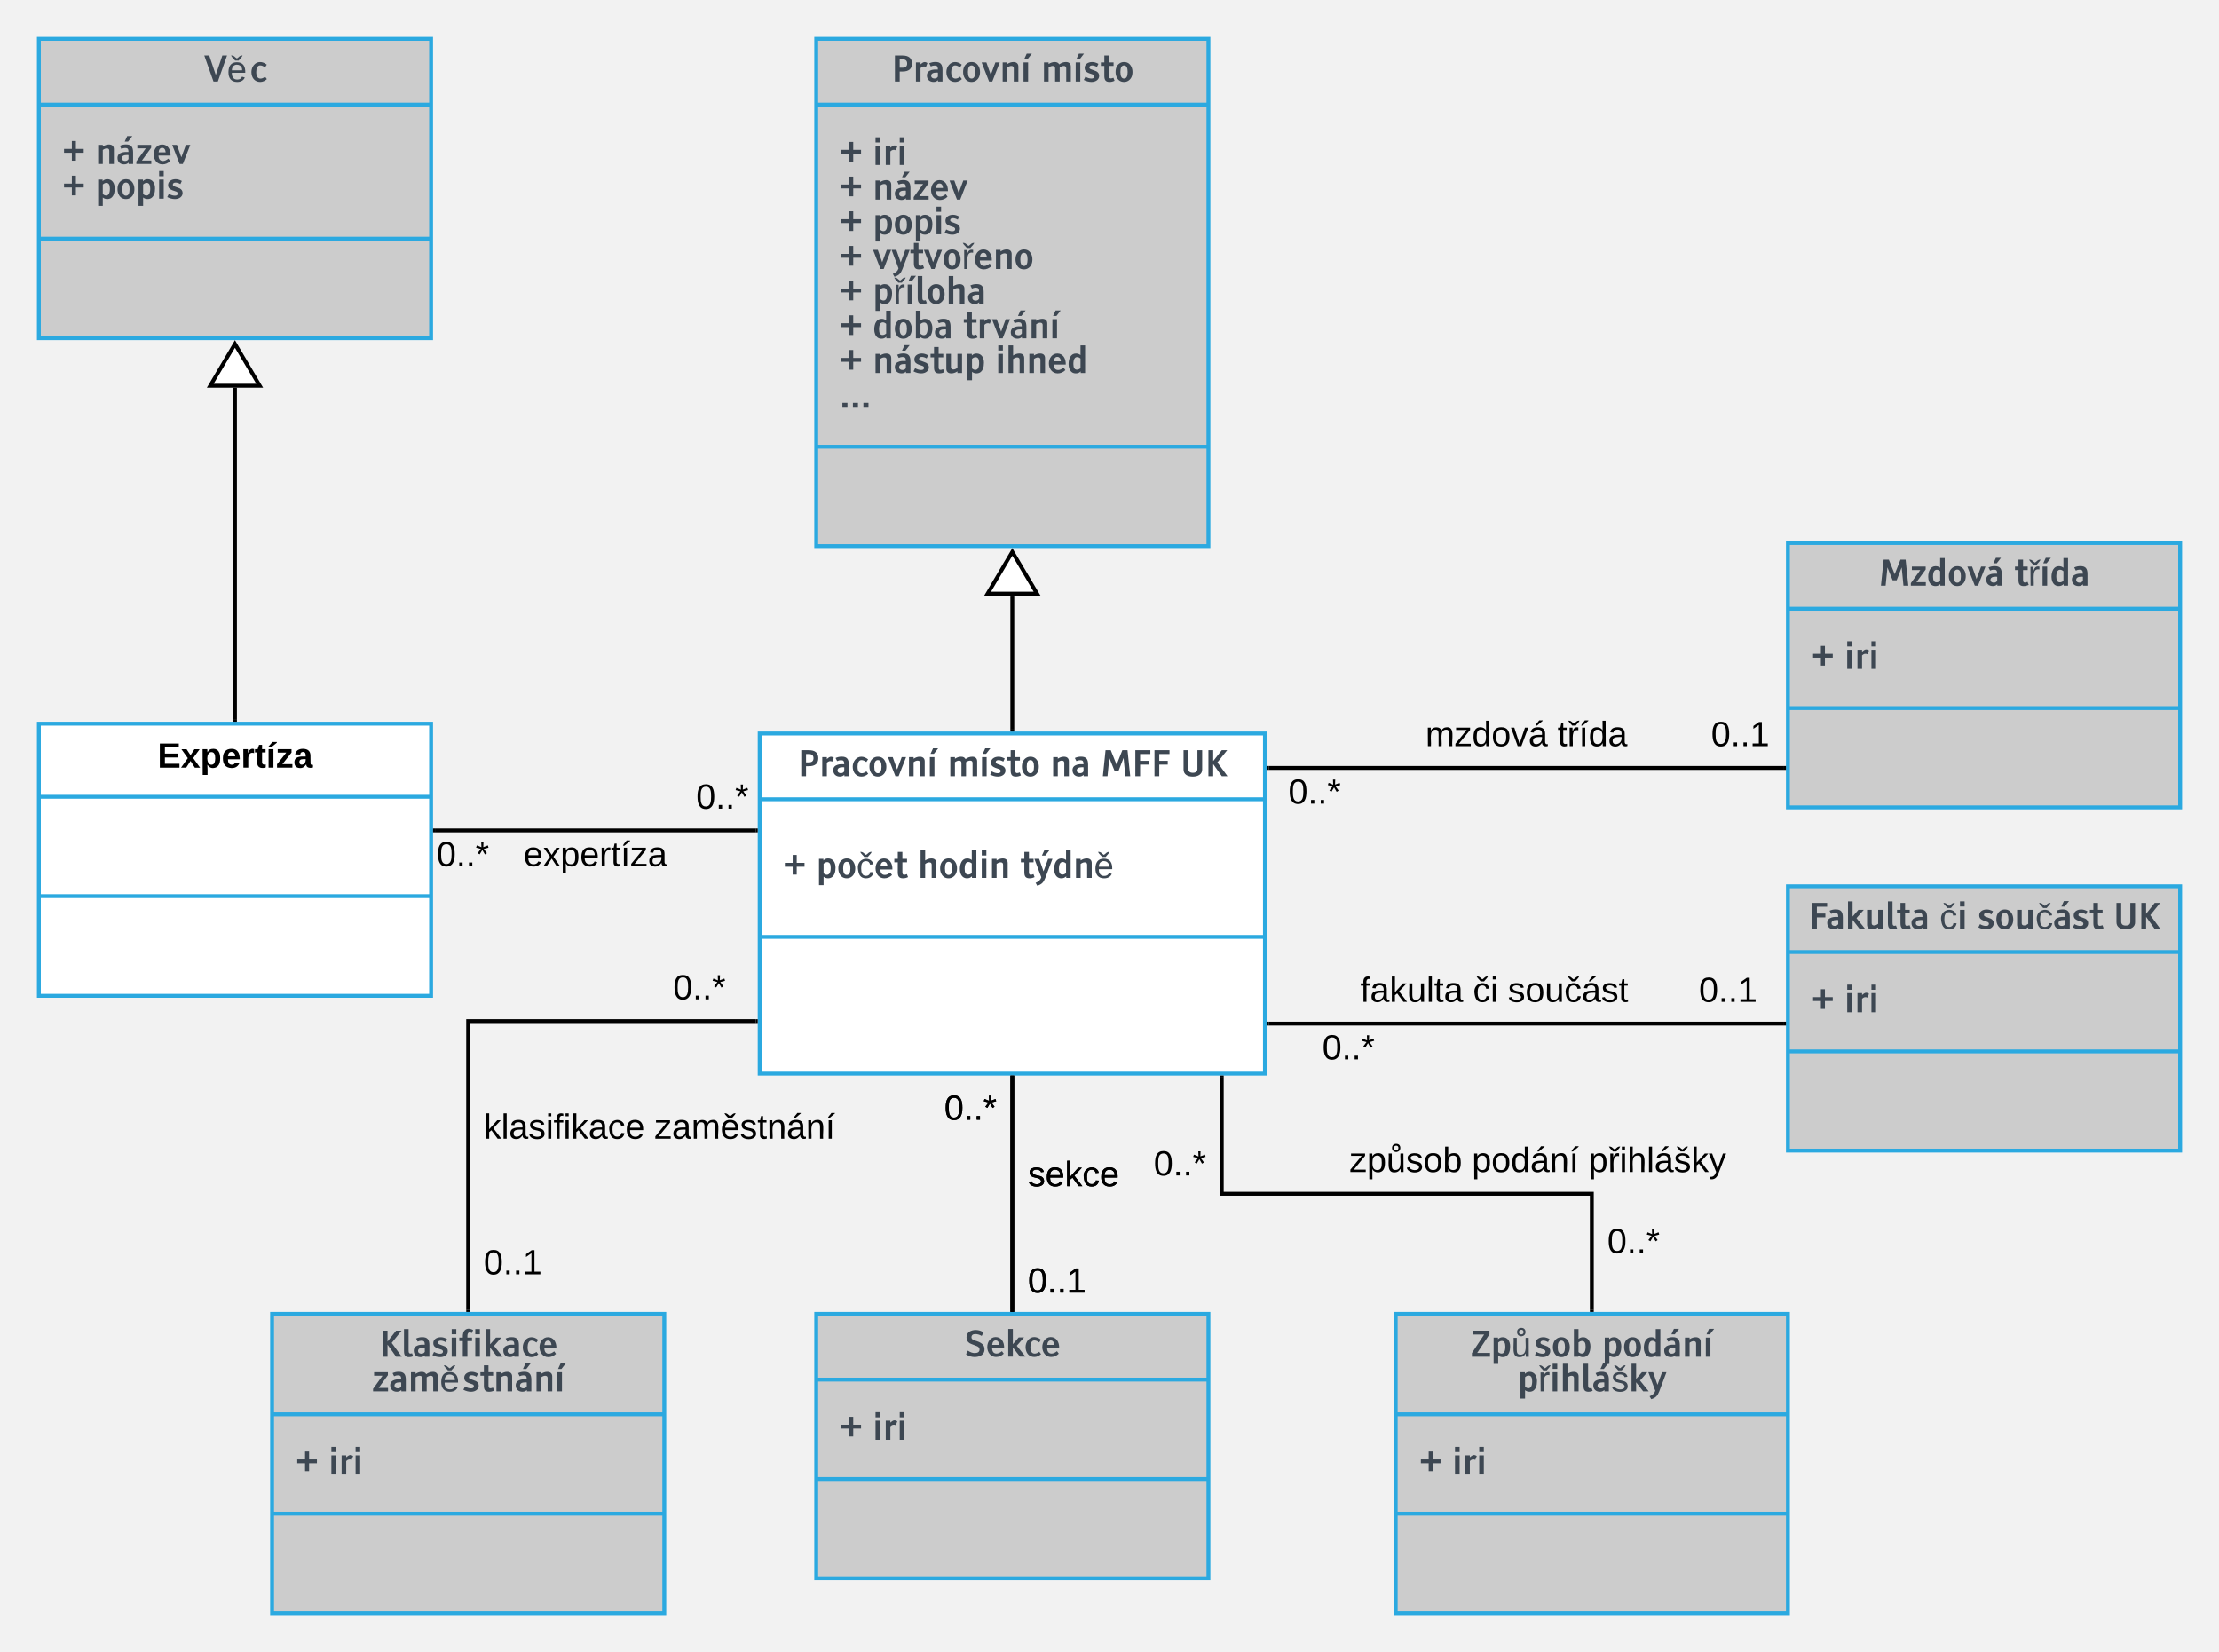 <svg xmlns="http://www.w3.org/2000/svg" xmlns:xlink="http://www.w3.org/1999/xlink" xmlns:lucid="lucid" width="1141.82" height="850"><g transform="translate(-120 -4)" lucid:page-tab-id="0_0"><path d="M0 0h1760v1040H0z" fill="#f2f2f2"/><path d="M510.9 381.4h260v175h-260z" stroke="#2ba9e0" stroke-width="2" fill="#fff"/><path d="M510.9 415.24h260m-260 70.8h260" stroke="#2ba9e0" stroke-width="2" fill="none"/><use xlink:href="#a" transform="matrix(1,0,0,1,518.909,389.4) translate(11.548 13.966)"/><use xlink:href="#b" transform="matrix(1,0,0,1,518.909,389.4) translate(88.584 13.966)"/><use xlink:href="#c" transform="matrix(1,0,0,1,518.909,389.4) translate(141.512 13.966)"/><use xlink:href="#d" transform="matrix(1,0,0,1,518.909,389.4) translate(167.413 13.966)"/><use xlink:href="#e" transform="matrix(1,0,0,1,518.909,389.4) translate(208.432 13.966)"/><use xlink:href="#f" transform="matrix(1,0,0,1,522.909,423.242) translate(0 32.466)"/><use xlink:href="#g" transform="matrix(1,0,0,1,522.909,423.242) translate(17.007 32.466)"/><use xlink:href="#h" transform="matrix(1,0,0,1,522.909,423.242) translate(69.275 32.466)"/><use xlink:href="#i" transform="matrix(1,0,0,1,522.909,423.242) translate(122.019 32.466)"/><path d="M540 24h201.82v261H540z" stroke="#2ba9e0" stroke-width="2" fill="#ccc"/><path d="M540 57.84h201.82M540 233.84h201.82" stroke="#2ba9e0" stroke-width="2" fill="none"/><use xlink:href="#a" transform="matrix(1,0,0,1,548,32) translate(30.655 13.966)"/><use xlink:href="#j" transform="matrix(1,0,0,1,548,32) translate(107.691 13.966)"/><use xlink:href="#f" transform="matrix(1,0,0,1,552,65.842) translate(0 23.02)"/><use xlink:href="#k" transform="matrix(1,0,0,1,552,65.842) translate(17.007 23.02)"/><use xlink:href="#f" transform="matrix(1,0,0,1,552,65.842) translate(0 40.861)"/><use xlink:href="#l" transform="matrix(1,0,0,1,552,65.842) translate(17.007 40.861)"/><use xlink:href="#f" transform="matrix(1,0,0,1,552,65.842) translate(0 58.703)"/><use xlink:href="#m" transform="matrix(1,0,0,1,552,65.842) translate(17.007 58.703)"/><use xlink:href="#f" transform="matrix(1,0,0,1,552,65.842) translate(0 76.545)"/><use xlink:href="#n" transform="matrix(1,0,0,1,552,65.842) translate(17.007 76.545)"/><use xlink:href="#f" transform="matrix(1,0,0,1,552,65.842) translate(0 94.387)"/><use xlink:href="#o" transform="matrix(1,0,0,1,552,65.842) translate(17.007 94.387)"/><use xlink:href="#f" transform="matrix(1,0,0,1,552,65.842) translate(0 112.229)"/><use xlink:href="#p" transform="matrix(1,0,0,1,552,65.842) translate(17.007 112.229)"/><use xlink:href="#q" transform="matrix(1,0,0,1,552,65.842) translate(63.554 112.229)"/><use xlink:href="#f" transform="matrix(1,0,0,1,552,65.842) translate(0 130.07)"/><use xlink:href="#r" transform="matrix(1,0,0,1,552,65.842) translate(17.007 130.07)"/><use xlink:href="#s" transform="matrix(1,0,0,1,552,65.842) translate(80.165 130.07)"/><use xlink:href="#t" transform="matrix(1,0,0,1,552,65.842) translate(0 147.912)"/><path d="M640.9 379.4v-68.92" stroke="#000" stroke-width="2" fill="none"/><path d="M641.9 380.4h-2v-1.03h2"/><path d="M640.9 287.97l12.74 21.5h-25.46z" stroke="#000" stroke-width="2" fill="#fff"/><path d="M1040 283.4h201.82v136H1040z" stroke="#2ba9e0" stroke-width="2" fill="#ccc"/><path d="M1040 317.23h201.82M1040 368.33h201.82" stroke="#2ba9e0" stroke-width="2" fill="none"/><use xlink:href="#u" transform="matrix(1,0,0,1,1048,291.387) translate(38.701 13.966)"/><use xlink:href="#v" transform="matrix(1,0,0,1,1048,291.387) translate(108.469 13.966)"/><use xlink:href="#f" transform="matrix(1,0,0,1,1052,325.229) translate(0 22.966)"/><use xlink:href="#w" transform="matrix(1,0,0,1,1052,325.229) translate(17.007 22.966)"/><path d="M772.9 399.1H1038" stroke="#000" stroke-width="2" fill="none"/><path d="M772.93 400.1h-1.02v-2h1.03M1039 400.1h-1.03v-2h1.03"/><use xlink:href="#x" transform="matrix(1,0,0,1,782.964,403.091) translate(0 14.4)"/><use xlink:href="#y" transform="matrix(1,0,0,1,1000.484,373.491) translate(0 14.4)"/><use xlink:href="#z" transform="matrix(1,0,0,1,853.505,373.491) translate(0 14.4)"/><use xlink:href="#A" transform="matrix(1,0,0,1,853.505,373.491) translate(67.95 14.4)"/><path d="M540 680h201.82v136H540z" stroke="#2ba9e0" stroke-width="2" fill="#ccc"/><path d="M540 713.84h201.82M540 764.96h201.82" stroke="#2ba9e0" stroke-width="2" fill="none"/><use xlink:href="#B" transform="matrix(1,0,0,1,548,688) translate(68.382 13.966)"/><use xlink:href="#f" transform="matrix(1,0,0,1,552,721.842) translate(0 22.966)"/><use xlink:href="#w" transform="matrix(1,0,0,1,552,721.842) translate(17.007 22.966)"/><path d="M640.9 558.4V678" stroke="#000" stroke-width="2" fill="none"/><path d="M641.9 558.43h-2v-1.03h2M641.9 679h-2v-1.03h2"/><use xlink:href="#x" transform="matrix(1,0,0,1,605.909,565.723) translate(0 14.4)"/><use xlink:href="#y" transform="matrix(1,0,0,1,648.909,654.643) translate(0 14.4)"/><use xlink:href="#C" transform="matrix(1,0,0,1,648.909,599.879) translate(0 14.4)"/><path d="M140 376.36h201.82v140H140z" stroke="#2ba9e0" stroke-width="2" fill="#fff"/><path d="M140 413.96h201.82M140 465.08h201.82" stroke="#2ba9e0" stroke-width="2" fill="none"/><use xlink:href="#D" transform="matrix(1,0,0,1,148,384.363) translate(53.05 14.6)"/><path d="M343.82 431.26h165.1" stroke="#000" stroke-width="2" fill="none"/><path d="M343.84 432.26h-1.02v-2h1.02M509.9 432.26h-1.02v-2h1.03"/><use xlink:href="#x" transform="matrix(1,0,0,1,344.68,435.259) translate(0 14.4)"/><use xlink:href="#x" transform="matrix(1,0,0,1,478.219,405.659) translate(0 14.4)"/><use xlink:href="#E" transform="matrix(1,0,0,1,389.389,435.259) translate(0 14.4)"/><path d="M140 24h201.82v154H140z" stroke="#2ba9e0" stroke-width="2" fill="#ccc"/><path d="M140 57.84h201.82M140 126.8h201.82" stroke="#2ba9e0" stroke-width="2" fill="none"/><use xlink:href="#F" transform="matrix(1,0,0,1,148,32) translate(76.876 13.966)"/><use xlink:href="#f" transform="matrix(1,0,0,1,152,65.842) translate(0 22.545)"/><use xlink:href="#l" transform="matrix(1,0,0,1,152,65.842) translate(17.007 22.545)"/><use xlink:href="#f" transform="matrix(1,0,0,1,152,65.842) translate(0 40.387)"/><use xlink:href="#G" transform="matrix(1,0,0,1,152,65.842) translate(17.007 40.387)"/><path d="M240.9 374.36V203.48" stroke="#000" stroke-width="2" fill="none"/><path d="M241.9 375.36h-2v-1.02h2"/><path d="M240.9 180.97l12.74 21.5h-25.46z" stroke="#000" stroke-width="2" fill="#fff"/><path d="M260 680h201.82v154H260z" stroke="#2ba9e0" stroke-width="2" fill="#ccc"/><path d="M260 731.68h201.82M260 782.8h201.82" stroke="#2ba9e0" stroke-width="2" fill="none"/><use xlink:href="#H" transform="matrix(1,0,0,1,268,688) translate(47.099 14.045)"/><use xlink:href="#I" transform="matrix(1,0,0,1,268,688) translate(43.452 31.887)"/><use xlink:href="#f" transform="matrix(1,0,0,1,272,739.684) translate(0 22.966)"/><use xlink:href="#w" transform="matrix(1,0,0,1,272,739.684) translate(17.007 22.966)"/><path d="M508.9 529.37h-148V678" stroke="#000" stroke-width="2" fill="none"/><path d="M509.9 530.37h-1.02v-2h1.03M361.9 679h-2v-1.03h2"/><g><use xlink:href="#x" transform="matrix(1,0,0,1,466.379,503.774) translate(0 14.4)"/></g><g><use xlink:href="#y" transform="matrix(1,0,0,1,368.909,645.236) translate(0 14.4)"/></g><g><use xlink:href="#J" transform="matrix(1,0,0,1,368.909,575.487) translate(0 14.4)"/><use xlink:href="#K" transform="matrix(1,0,0,1,368.909,575.487) translate(87.85 14.4)"/></g><path d="M1040 460h201.82v136H1040z" stroke="#2ba9e0" stroke-width="2" fill="#ccc"/><path d="M1040 493.84h201.82M1040 544.96h201.82" stroke="#2ba9e0" stroke-width="2" fill="none"/><g><use xlink:href="#L" transform="matrix(1,0,0,1,1048,468) translate(2.6 13.966)"/><use xlink:href="#M" transform="matrix(1,0,0,1,1048,468) translate(70.039 13.966)"/><use xlink:href="#N" transform="matrix(1,0,0,1,1048,468) translate(89.577 13.966)"/><use xlink:href="#e" transform="matrix(1,0,0,1,1048,468) translate(159.379 13.966)"/></g><g><use xlink:href="#f" transform="matrix(1,0,0,1,1052,501.842) translate(0 22.966)"/><use xlink:href="#w" transform="matrix(1,0,0,1,1052,501.842) translate(17.007 22.966)"/></g><path d="M640.9 558.4V678M640.9 558.43v-1.03M640.9 677.97V679" stroke="#000" stroke-width="2" fill="none"/><g><use xlink:href="#x" transform="matrix(1,0,0,1,605.909,565.723) translate(0 14.4)"/></g><g><use xlink:href="#y" transform="matrix(1,0,0,1,648.909,654.643) translate(0 14.4)"/></g><g><use xlink:href="#C" transform="matrix(1,0,0,1,648.909,599.879) translate(0 14.4)"/></g><path d="M772.9 530.67H1038" stroke="#000" stroke-width="2" fill="none"/><path d="M772.93 531.67h-1.02v-2h1.03M1039 531.67h-1.03v-2h1.03"/><g><use xlink:href="#x" transform="matrix(1,0,0,1,800.412,534.667) translate(0 14.4)"/></g><g><use xlink:href="#y" transform="matrix(1,0,0,1,994.222,505.067) translate(0 14.4)"/></g><g><use xlink:href="#O" transform="matrix(1,0,0,1,819.984,505.067) translate(0 14.4)"/><use xlink:href="#P" transform="matrix(1,0,0,1,819.984,505.067) translate(57.95 14.4)"/><use xlink:href="#Q" transform="matrix(1,0,0,1,819.984,505.067) translate(75.9 14.4)"/></g><path d="M838.18 680H1040v154H838.18z" stroke="#2ba9e0" stroke-width="2" fill="#ccc"/><path d="M838.18 731.68H1040M838.18 782.8H1040" stroke="#2ba9e0" stroke-width="2" fill="none"/><g><use xlink:href="#R" transform="matrix(1,0,0,1,846.182,688) translate(30.672 14.045)"/><use xlink:href="#S" transform="matrix(1,0,0,1,846.182,688) translate(98.067 14.045)"/><use xlink:href="#T" transform="matrix(1,0,0,1,846.182,688) translate(54.688 31.887)"/></g><g><use xlink:href="#f" transform="matrix(1,0,0,1,850.182,739.684) translate(0 22.966)"/><use xlink:href="#w" transform="matrix(1,0,0,1,850.182,739.684) translate(17.007 22.966)"/></g><path d="M748.67 558.4v59.8H939.1V678" stroke="#000" stroke-width="2" fill="none"/><path d="M749.67 558.43h-2v-1.03h2M940.1 679h-2v-1.03h2"/><g><use xlink:href="#x" transform="matrix(1,0,0,1,713.667,594.367) translate(0 14.4)"/></g><g><use xlink:href="#U" transform="matrix(1,0,0,1,947.091,634.335) translate(0 14.4)"/></g><g><use xlink:href="#V" transform="matrix(1,0,0,1,814.408,592.6) translate(0 14.4)"/><use xlink:href="#W" transform="matrix(1,0,0,1,814.408,592.6) translate(63 14.4)"/><use xlink:href="#X" transform="matrix(1,0,0,1,814.408,592.6) translate(123 14.4)"/></g><defs><path fill="#3d4752" d="M205-1489h426c365 0 548 153 548 458S998-573 635-573H478V0H205v-1489zm273 219v478h161c177 0 265-80 265-239s-88-239-265-239H478" id="Y"/><path fill="#3d4752" d="M431-770V0H168v-1094h263v110c156-133 232-175 396-74l-84 220c-129-52-218-25-312 68" id="Z"/><path fill="#3d4752" d="M711-687c-7-170-35-229-188-230-74 0-147 18-220 53l-88-179c111-51 229-76 353-76 303 0 405 148 405 459V0H717v-81C651-13 566 21 461 21 236 21 81-120 81-346c0-158 85-260 254-311 103-31 245-40 376-30zM326-329c0 101 84 155 189 155 91 0 157-36 196-109v-226c-23-4-49-6-78-6-205 0-307 62-307 186" id="aa"/><path fill="#3d4752" d="M94-547c0-294 207-569 494-569 131 0 260 50 386 150L872-811c-96-74-188-111-277-112-163-2-225 186-225 376 0 251 82 377 246 377 81 0 168-36 260-107l103 137C862-32 733 22 593 22 292 22 94-208 94-547" id="ab"/><path fill="#3d4752" d="M578-1116c196 0 337 93 423 279 40 87 60 183 60 290 0 225-77 390-230 494-74 50-158 75-253 75-197 0-338-93-424-279-40-87-60-183-60-290 0-226 77-391 231-495 73-49 158-74 253-74zm0 194c-139 0-208 125-208 375s69 375 208 375c138 0 207-125 207-375s-69-375-207-375" id="ac"/><path fill="#3d4752" d="M452 0L25-1094h272l252 709 263-709h249L634 0H452" id="ad"/><path fill="#3d4752" d="M783-1116c173 0 283 89 283 264V0H803v-754c0-92-46-138-139-138-73 0-151 30-233 91V0H168v-1094h263v93c117-77 234-115 352-115" id="ae"/><path fill="#3d4752" d="M431-1094V0H168v-1094h263zm-31-185H207l144-315h292" id="af"/><g id="a"><use transform="matrix(0.009,0,0,0.009,0,0)" xlink:href="#Y"/><use transform="matrix(0.009,0,0,0.009,11.136,0)" xlink:href="#Z"/><use transform="matrix(0.009,0,0,0.009,17.569,0)" xlink:href="#aa"/><use transform="matrix(0.009,0,0,0.009,27.475,0)" xlink:href="#ab"/><use transform="matrix(0.009,0,0,0.009,36.079,0)" xlink:href="#ac"/><use transform="matrix(0.009,0,0,0.009,46.23,0)" xlink:href="#ad"/><use transform="matrix(0.009,0,0,0.009,55.775,0)" xlink:href="#ae"/><use transform="matrix(0.009,0,0,0.009,66.498,0)" xlink:href="#af"/></g><path fill="#3d4752" d="M1420-1116c172-1 282 89 282 264V0h-263v-754c0-92-46-138-138-138-75 0-153 30-235 90V0H803v-754c0-92-46-138-138-138-71 0-149 30-234 90V0H168v-1094h263v93c117-77 234-115 353-115 121 0 206 45 254 134 124-89 251-134 382-134" id="ag"/><path fill="#3d4752" d="M925-326c0 213-197 348-437 348C341 22 194-16 47-93l93-183c121 69 236 103 345 103s164-42 164-127c0-41-24-75-72-100-19-10-61-25-126-44-165-49-270-109-315-179-27-41-40-94-40-158 0-210 193-335 432-335 111 0 229 34 354 103l-83 176c-101-56-191-84-271-84-107 0-161 40-161 121 0 37 23 66 70 89 16 12 285 99 327 123 105 60 161 144 161 262" id="ah"/><path fill="#3d4752" d="M503-384c-2 129 8 204 107 204 41 0 91-13 150-38l66 171C737-1 639 22 533 22c-230-2-293-122-293-358v-559H42v-199h198v-395h263v395h265v199H503v511" id="ai"/><g id="b"><use transform="matrix(0.009,0,0,0.009,0,0)" xlink:href="#ag"/><use transform="matrix(0.009,0,0,0.009,16.312,0)" xlink:href="#af"/><use transform="matrix(0.009,0,0,0.009,21.577,0)" xlink:href="#ah"/><use transform="matrix(0.009,0,0,0.009,30.401,0)" xlink:href="#ai"/><use transform="matrix(0.009,0,0,0.009,37.503,0)" xlink:href="#ac"/></g><g id="c"><use transform="matrix(0.009,0,0,0.009,0,0)" xlink:href="#ae"/><use transform="matrix(0.009,0,0,0.009,10.723,0)" xlink:href="#aa"/></g><path fill="#3d4752" d="M582-1489l334 833 329-833h295L1695 0h-278l-102-1047-287 738H798l-298-738L397 0H130l154-1489h298" id="aj"/><path fill="#3d4752" d="M478 0H205v-1489h859v219H478v389h485v219H478V0" id="ak"/><g id="d"><use transform="matrix(0.009,0,0,0.009,0,0)" xlink:href="#aj"/><use transform="matrix(0.009,0,0,0.009,16.04,0)" xlink:href="#ak"/><use transform="matrix(0.009,0,0,0.009,25.893,0)" xlink:href="#ak"/></g><path fill="#3d4752" d="M718 23c-304 0-533-125-532-410v-1102h272v1066c0 151 87 227 260 227 174 0 261-76 261-227v-1066h272v1102c8 267-231 410-533 410" id="al"/><path fill="#3d4752" d="M970 0L478-694V0H205v-1489h273v622l490-622h310L717-790 1296 0H970" id="am"/><g id="e"><use transform="matrix(0.009,0,0,0.009,0,0)" xlink:href="#al"/><use transform="matrix(0.009,0,0,0.009,12.63,0)" xlink:href="#am"/></g><path fill="#3d4752" d="M1230-642H783v452H552v-452H106v-221h446v-452h231v452h447v221" id="an"/><use transform="matrix(0.009,0,0,0.009,0,0)" xlink:href="#an" id="f"/><path fill="#3d4752" d="M690-1116c279 0 423 232 423 527 0 261-67 439-196 539C782 54 551 41 431-69v481H168v-1506h253v93c71-77 160-115 269-115zM431-810v545c64 56 127 84 189 84 145 0 218-134 218-402 0-214-68-321-203-321-71 0-139 31-204 94" id="ao"/><path fill="#3d4752" d="M546-961c-228 0-273 188-273 415 0 228 51 427 273 427 137 0 233-80 245-216l182 11C939-114 797 23 552 23 216 23 120-210 86-540c-57-529 575-745 836-364 23 40 28 80 40 125l-182 17c-23-119-91-199-233-199zm108-239H449c-74-102-176-171-233-290 182-11 222 114 336 171 108-57 148-182 324-171-51 119-154 188-222 290" id="ap"/><path fill="#3d4752" d="M94-548c0-302 191-568 483-568 311 0 493 270 482 633H370c7 207 93 311 256 311 93 0 196-46 308-137l103 144C907-40 760 22 595 22 293 22 94-237 94-548zm282-120h403c-18-170-85-255-202-255s-184 85-201 255" id="aq"/><g id="g"><use transform="matrix(0.009,0,0,0.009,0,0)" xlink:href="#ao"/><use transform="matrix(0.009,0,0,0.009,10.608,0)" xlink:href="#ac"/><use transform="matrix(0.009,0,0,0.009,20.76,0)" xlink:href="#ap"/><use transform="matrix(0.009,0,0,0.009,29.76,0)" xlink:href="#aq"/><use transform="matrix(0.009,0,0,0.009,39.894,0)" xlink:href="#ai"/></g><path fill="#3d4752" d="M784-1116c178 0 282 88 282 264V0H803v-754c0-92-46-138-138-138-74 0-152 32-234 95V0H168v-1580h263v579c117-77 234-115 353-115" id="ar"/><path fill="#3d4752" d="M94-505c0-321 128-611 419-611 101 0 188 30 263 91v-555h263V-1H787v-91C712-16 620 22 509 22c-171 0-293-85-364-254-34-81-51-172-51-273zm682 228v-551c-64-56-127-84-189-84-145 0-218 134-218 401 0 213 68 320 203 320 69 0 137-29 204-86" id="as"/><path fill="#3d4752" d="M431-1094V0H168v-1094h263zm0-190H168v-296h263v296" id="at"/><g id="h"><use transform="matrix(0.009,0,0,0.009,0,0)" xlink:href="#ar"/><use transform="matrix(0.009,0,0,0.009,10.723,0)" xlink:href="#ac"/><use transform="matrix(0.009,0,0,0.009,20.874,0)" xlink:href="#as"/><use transform="matrix(0.009,0,0,0.009,31.482,0)" xlink:href="#at"/><use transform="matrix(0.009,0,0,0.009,36.747,0)" xlink:href="#ae"/></g><path fill="#3d4752" d="M421-36L25-1094h272l251 717 263-717h249L649 1c-97 251-201 366-459 445L96 279c173-62 281-167 325-315zm228-1243H456l144-315h292" id="au"/><path fill="#3d4752" d="M569-1104c358 0 489 239 478 603H279c0 228 80 381 302 387 148 6 245-68 279-165l159 46C956-74 809 23 581 23 251 23 80-187 86-546c6-347 148-558 484-558zm296 461c34-341-432-438-552-159-17 40-34 97-34 159h586zm-194-557H466c-74-102-176-171-233-290 182-11 222 114 336 171 108-57 148-182 324-171-51 119-154 188-222 290" id="av"/><g id="i"><use transform="matrix(0.009,0,0,0.009,0,0)" xlink:href="#ai"/><use transform="matrix(0.009,0,0,0.009,7.102,0)" xlink:href="#au"/><use transform="matrix(0.009,0,0,0.009,16.638,0)" xlink:href="#as"/><use transform="matrix(0.009,0,0,0.009,27.246,0)" xlink:href="#ae"/><use transform="matrix(0.009,0,0,0.009,37.969,0)" xlink:href="#av"/></g><g id="j"><use transform="matrix(0.009,0,0,0.009,0,0)" xlink:href="#ag"/><use transform="matrix(0.009,0,0,0.009,16.312,0)" xlink:href="#af"/><use transform="matrix(0.009,0,0,0.009,21.577,0)" xlink:href="#ah"/><use transform="matrix(0.009,0,0,0.009,30.401,0)" xlink:href="#ai"/><use transform="matrix(0.009,0,0,0.009,37.503,0)" xlink:href="#ac"/></g><g id="k"><use transform="matrix(0.009,0,0,0.009,0,0)" xlink:href="#at"/><use transform="matrix(0.009,0,0,0.009,5.265,0)" xlink:href="#Z"/><use transform="matrix(0.009,0,0,0.009,12.454,0)" xlink:href="#at"/></g><path fill="#3d4752" d="M711-687c-7-170-35-229-188-230-74 0-147 18-220 53l-88-179c111-51 229-76 353-76 303 0 405 148 405 459V0H717v-81C651-13 566 21 461 21 236 21 81-120 81-346c0-158 85-260 254-311 103-31 245-40 376-30zM326-329c0 101 84 155 189 155 91 0 157-36 196-109v-226c-23-4-49-6-78-6-205 0-307 62-307 186zm359-950H492l144-315h292" id="aw"/><path fill="#3d4752" d="M913-199V0H57v-145l540-750H116v-199h789v167L377-199h536" id="ax"/><g id="l"><use transform="matrix(0.009,0,0,0.009,0,0)" xlink:href="#ae"/><use transform="matrix(0.009,0,0,0.009,10.723,0)" xlink:href="#aw"/><use transform="matrix(0.009,0,0,0.009,20.628,0)" xlink:href="#ax"/><use transform="matrix(0.009,0,0,0.009,29.232,0)" xlink:href="#aq"/><use transform="matrix(0.009,0,0,0.009,39.366,0)" xlink:href="#ad"/></g><g id="m"><use transform="matrix(0.009,0,0,0.009,0,0)" xlink:href="#ao"/><use transform="matrix(0.009,0,0,0.009,10.608,0)" xlink:href="#ac"/><use transform="matrix(0.009,0,0,0.009,20.76,0)" xlink:href="#ao"/><use transform="matrix(0.009,0,0,0.009,31.368,0)" xlink:href="#at"/><use transform="matrix(0.009,0,0,0.009,36.633,0)" xlink:href="#ah"/></g><path fill="#3d4752" d="M421-36L25-1094h272l251 717 263-717h249L649 1c-97 251-201 366-459 445L96 279c173-62 281-167 325-315" id="ay"/><path fill="#3d4752" d="M649-927C205-1018 347-409 325 0H143l-6-1081h171c6 68-6 165 11 222 34-154 131-279 330-233v165zm-154-273H290c-74-102-176-171-233-290 182-11 222 114 336 171 108-57 148-182 324-171-51 119-154 188-222 290" id="az"/><g id="n"><use transform="matrix(0.009,0,0,0.009,0,0)" xlink:href="#ad"/><use transform="matrix(0.009,0,0,0.009,9.545,0)" xlink:href="#ay"/><use transform="matrix(0.009,0,0,0.009,19.081,0)" xlink:href="#ai"/><use transform="matrix(0.009,0,0,0.009,26.183,0)" xlink:href="#ad"/><use transform="matrix(0.009,0,0,0.009,35.728,0)" xlink:href="#ac"/><use transform="matrix(0.009,0,0,0.009,45.879,0)" xlink:href="#az"/><use transform="matrix(0.009,0,0,0.009,51.829,0)" xlink:href="#aq"/><use transform="matrix(0.009,0,0,0.009,61.963,0)" xlink:href="#ae"/><use transform="matrix(0.009,0,0,0.009,72.686,0)" xlink:href="#ac"/></g><path fill="#3d4752" d="M446 22C216 22 155-90 155-336v-1244h263v1196c0 75 6 126 18 153 27 62 110 61 177 31l67 172C603 5 525 22 446 22" id="aA"/><g id="o"><use transform="matrix(0.009,0,0,0.009,0,0)" xlink:href="#ao"/><use transform="matrix(0.009,0,0,0.009,10.608,0)" xlink:href="#az"/><use transform="matrix(0.009,0,0,0.009,16.559,0)" xlink:href="#af"/><use transform="matrix(0.009,0,0,0.009,21.823,0)" xlink:href="#aA"/><use transform="matrix(0.009,0,0,0.009,27.519,0)" xlink:href="#ac"/><use transform="matrix(0.009,0,0,0.009,37.67,0)" xlink:href="#ar"/><use transform="matrix(0.009,0,0,0.009,48.393,0)" xlink:href="#aa"/></g><path fill="#3d4752" d="M1113-589c0 325-126 613-421 611-108 0-198-32-271-96V0H168v-1580h263v560c76-64 164-96 265-96 269 0 417 244 417 527zM431-818v553c64 56 127 84 189 84 145 0 218-134 218-402 0-214-68-321-203-321-67 0-135 29-204 86" id="aB"/><g id="p"><use transform="matrix(0.009,0,0,0.009,0,0)" xlink:href="#as"/><use transform="matrix(0.009,0,0,0.009,10.608,0)" xlink:href="#ac"/><use transform="matrix(0.009,0,0,0.009,20.76,0)" xlink:href="#aB"/><use transform="matrix(0.009,0,0,0.009,31.368,0)" xlink:href="#aa"/></g><g id="q"><use transform="matrix(0.009,0,0,0.009,0,0)" xlink:href="#ai"/><use transform="matrix(0.009,0,0,0.009,7.102,0)" xlink:href="#Z"/><use transform="matrix(0.009,0,0,0.009,14.651,0)" xlink:href="#ad"/><use transform="matrix(0.009,0,0,0.009,23.836,0)" xlink:href="#aw"/><use transform="matrix(0.009,0,0,0.009,33.741,0)" xlink:href="#ae"/><use transform="matrix(0.009,0,0,0.009,44.464,0)" xlink:href="#af"/></g><path fill="#3d4752" d="M437 22c-177 0-283-91-283-265v-851h263v755c0 91 46 137 139 137 75 0 152-32 233-95v-797h263V0H789v-93C670-16 552 22 437 22" id="aC"/><g id="r"><use transform="matrix(0.009,0,0,0.009,0,0)" xlink:href="#ae"/><use transform="matrix(0.009,0,0,0.009,10.723,0)" xlink:href="#aw"/><use transform="matrix(0.009,0,0,0.009,20.628,0)" xlink:href="#ah"/><use transform="matrix(0.009,0,0,0.009,29.452,0)" xlink:href="#ai"/><use transform="matrix(0.009,0,0,0.009,36.554,0)" xlink:href="#aC"/><use transform="matrix(0.009,0,0,0.009,47.276,0)" xlink:href="#ao"/></g><g id="s"><use transform="matrix(0.009,0,0,0.009,0,0)" xlink:href="#at"/><use transform="matrix(0.009,0,0,0.009,5.265,0)" xlink:href="#ar"/><use transform="matrix(0.009,0,0,0.009,15.987,0)" xlink:href="#ae"/><use transform="matrix(0.009,0,0,0.009,26.71,0)" xlink:href="#aq"/><use transform="matrix(0.009,0,0,0.009,36.844,0)" xlink:href="#as"/></g><path fill="#3d4752" d="M452 0H163v-278h289V0" id="aD"/><g id="t"><use transform="matrix(0.009,0,0,0.009,0,0)" xlink:href="#aD"/><use transform="matrix(0.009,0,0,0.009,5.405,0)" xlink:href="#aD"/><use transform="matrix(0.009,0,0,0.009,10.811,0)" xlink:href="#aD"/></g><g id="u"><use transform="matrix(0.009,0,0,0.009,0,0)" xlink:href="#aj"/><use transform="matrix(0.009,0,0,0.009,16.04,0)" xlink:href="#ax"/><use transform="matrix(0.009,0,0,0.009,24.645,0)" xlink:href="#as"/><use transform="matrix(0.009,0,0,0.009,35.253,0)" xlink:href="#ac"/><use transform="matrix(0.009,0,0,0.009,45.404,0)" xlink:href="#ad"/><use transform="matrix(0.009,0,0,0.009,54.589,0)" xlink:href="#aw"/></g><g id="v"><use transform="matrix(0.009,0,0,0.009,0,0)" xlink:href="#ai"/><use transform="matrix(0.009,0,0,0.009,7.102,0)" xlink:href="#az"/><use transform="matrix(0.009,0,0,0.009,13.052,0)" xlink:href="#af"/><use transform="matrix(0.009,0,0,0.009,18.316,0)" xlink:href="#as"/><use transform="matrix(0.009,0,0,0.009,28.925,0)" xlink:href="#aa"/></g><g id="w"><use transform="matrix(0.009,0,0,0.009,0,0)" xlink:href="#at"/><use transform="matrix(0.009,0,0,0.009,5.265,0)" xlink:href="#Z"/><use transform="matrix(0.009,0,0,0.009,12.454,0)" xlink:href="#at"/></g><path d="M101-251c68 0 85 55 85 127S166 4 100 4C33 4 14-52 14-124c0-73 17-127 87-127zm-1 229c47 0 54-49 54-102s-4-102-53-102c-51 0-55 48-55 102 0 53 5 102 54 102" id="aE"/><path d="M33 0v-38h34V0H33" id="aF"/><path d="M80-196l47-18 7 23-49 13 32 44-20 13-27-46-27 45-21-12 33-44-49-13 8-23 47 19-2-53h23" id="aG"/><g id="x"><use transform="matrix(0.05,0,0,0.05,0,0)" xlink:href="#aE"/><use transform="matrix(0.05,0,0,0.05,10,0)" xlink:href="#aF"/><use transform="matrix(0.05,0,0,0.05,15,0)" xlink:href="#aF"/><use transform="matrix(0.05,0,0,0.05,20,0)" xlink:href="#aG"/></g><path d="M27 0v-27h64v-190l-56 39v-29l58-41h29v221h61V0H27" id="aH"/><g id="y"><use transform="matrix(0.05,0,0,0.05,0,0)" xlink:href="#aE"/><use transform="matrix(0.05,0,0,0.05,10,0)" xlink:href="#aF"/><use transform="matrix(0.05,0,0,0.05,15,0)" xlink:href="#aF"/><use transform="matrix(0.05,0,0,0.05,20,0)" xlink:href="#aH"/></g><path d="M210-169c-67 3-38 105-44 169h-31v-121c0-29-5-50-35-48C34-165 62-65 56 0H25l-1-190h30c1 10-1 24 2 32 10-44 99-50 107 0 11-21 27-35 58-36 85-2 47 119 55 194h-31v-121c0-29-5-49-35-48" id="aI"/><path d="M9 0v-24l116-142H16v-24h144v24L44-24h123V0H9" id="aJ"/><path d="M85-194c31 0 48 13 60 33l-1-100h32l1 261h-30c-2-10 0-23-3-31C134-8 116 4 85 4 32 4 16-35 15-94c0-66 23-100 70-100zm9 24c-40 0-46 34-46 75 0 40 6 74 45 74 42 0 51-32 51-76 0-42-9-74-50-73" id="aK"/><path d="M100-194c62-1 85 37 85 99 1 63-27 99-86 99S16-35 15-95c0-66 28-99 85-99zM99-20c44 1 53-31 53-75 0-43-8-75-51-75s-53 32-53 75 10 74 51 75" id="aL"/><path d="M108 0H70L1-190h34L89-25l56-165h34" id="aM"/><path d="M141-36C126-15 110 5 73 4 37 3 15-17 15-53c-1-64 63-63 125-63 3-35-9-54-41-54-24 1-41 7-42 31l-33-3c5-37 33-52 76-52 45 0 72 20 72 64v82c-1 20 7 32 28 27v20c-31 9-61-2-59-35zM48-53c0 20 12 33 32 33 41-3 63-29 60-74-43 2-92-5-92 41zm25-158c8-23 27-35 38-54h36v5l-58 49H73" id="aN"/><g id="z"><use transform="matrix(0.05,0,0,0.05,0,0)" xlink:href="#aI"/><use transform="matrix(0.05,0,0,0.05,14.95,0)" xlink:href="#aJ"/><use transform="matrix(0.05,0,0,0.05,23.95,0)" xlink:href="#aK"/><use transform="matrix(0.05,0,0,0.05,33.95,0)" xlink:href="#aL"/><use transform="matrix(0.05,0,0,0.05,43.95,0)" xlink:href="#aM"/><use transform="matrix(0.05,0,0,0.05,52.95,0)" xlink:href="#aN"/></g><path d="M59-47c-2 24 18 29 38 22v24C64 9 27 4 27-40v-127H5v-23h24l9-43h21v43h35v23H59v120" id="aO"/><path d="M114-163C36-179 61-72 57 0H25l-1-190h30c1 12-1 29 2 39 6-27 23-49 58-41v29zm-27-48H51c-13-18-31-30-41-51 32-2 39 20 59 30 19-10 26-32 57-30-9 21-27 33-39 51" id="aP"/><path d="M34 0v-190h32V0H34zM24-211c8-23 27-35 38-54h36v5l-58 49H24" id="aQ"/><path d="M141-36C126-15 110 5 73 4 37 3 15-17 15-53c-1-64 63-63 125-63 3-35-9-54-41-54-24 1-41 7-42 31l-33-3c5-37 33-52 76-52 45 0 72 20 72 64v82c-1 20 7 32 28 27v20c-31 9-61-2-59-35zM48-53c0 20 12 33 32 33 41-3 63-29 60-74-43 2-92-5-92 41" id="aR"/><g id="A"><use transform="matrix(0.05,0,0,0.05,0,0)" xlink:href="#aO"/><use transform="matrix(0.05,0,0,0.05,5,0)" xlink:href="#aP"/><use transform="matrix(0.05,0,0,0.05,10.95,0)" xlink:href="#aQ"/><use transform="matrix(0.05,0,0,0.05,15.95,0)" xlink:href="#aK"/><use transform="matrix(0.05,0,0,0.05,25.95,0)" xlink:href="#aR"/></g><path fill="#3d4752" d="M183-342c139 97 272 144 401 141 177-5 266-73 266-205 0-83-46-143-137-186-66-31-351-127-423-171-120-74-184-178-184-324 0-181 82-309 250-380 237-100 547-49 724 90l-107 195c-117-70-238-105-361-105-149 0-223 63-223 189 0 81 64 140 191 179 19 5 54 16 105 32 192 62 321 144 388 246 41 63 61 141 61 234 0 173-87 302-265 376C603 79 286 20 77-135" id="aS"/><path fill="#3d4752" d="M1152 0H835L431-519V0H168v-1580h263v869l332-383h308L654-620" id="aT"/><g id="B"><use transform="matrix(0.009,0,0,0.009,0,0)" xlink:href="#aS"/><use transform="matrix(0.009,0,0,0.009,10.784,0)" xlink:href="#aq"/><use transform="matrix(0.009,0,0,0.009,20.918,0)" xlink:href="#aT"/><use transform="matrix(0.009,0,0,0.009,30.498,0)" xlink:href="#ab"/><use transform="matrix(0.009,0,0,0.009,39.103,0)" xlink:href="#aq"/></g><path d="M135-143c-3-34-86-38-87 0 15 53 115 12 119 90S17 21 10-45l28-5c4 36 97 45 98 0-10-56-113-15-118-90-4-57 82-63 122-42 12 7 21 19 24 35" id="aU"/><path d="M100-194c63 0 86 42 84 106H49c0 40 14 67 53 68 26 1 43-12 49-29l28 8c-11 28-37 45-77 45C44 4 14-33 15-96c1-61 26-98 85-98zm52 81c6-60-76-77-97-28-3 7-6 17-6 28h103" id="aV"/><path d="M143 0L79-87 56-68V0H24v-261h32v163l83-92h37l-77 82L181 0h-38" id="aW"/><path d="M96-169c-40 0-48 33-48 73s9 75 48 75c24 0 41-14 43-38l32 2c-6 37-31 61-74 61-59 0-76-41-82-99-10-93 101-131 147-64 4 7 5 14 7 22l-32 3c-4-21-16-35-41-35" id="aX"/><g id="C"><use transform="matrix(0.05,0,0,0.05,0,0)" xlink:href="#aU"/><use transform="matrix(0.05,0,0,0.05,9,0)" xlink:href="#aV"/><use transform="matrix(0.05,0,0,0.05,19,0)" xlink:href="#aW"/><use transform="matrix(0.05,0,0,0.05,28,0)" xlink:href="#aX"/><use transform="matrix(0.05,0,0,0.05,37,0)" xlink:href="#aV"/></g><path d="M24 0v-248h195v40H76v63h132v40H76v65h150V0H24" id="aY"/><path d="M144 0l-44-69L55 0H2l70-98-66-92h53l41 62 40-62h54l-67 91 71 99h-54" id="aZ"/><path d="M135-194c53 0 70 44 70 98 0 56-19 98-73 100-31 1-45-17-59-34 3 33 2 69 2 105H25l-1-265h48c2 10 0 23 3 31 11-24 29-35 60-35zM114-30c33 0 39-31 40-66 0-38-9-64-40-64-56 0-55 130 0 130" id="ba"/><path d="M185-48c-13 30-37 53-82 52C43 2 14-33 14-96s30-98 90-98c62 0 83 45 84 108H66c0 31 8 55 39 56 18 0 30-7 34-22zm-45-69c5-46-57-63-70-21-2 6-4 13-4 21h74" id="bb"/><path d="M135-150c-39-12-60 13-60 57V0H25l-1-190h47c2 13-1 29 3 40 6-28 27-53 61-41v41" id="bc"/><path d="M115-3C79 11 28 4 28-45v-112H4v-33h27l15-45h31v45h36v33H77v99c-1 23 16 31 38 25v30" id="bd"/><path d="M25 0v-190h50V0H25zm-5-208v-5l45-51h45v8l-60 48H20" id="be"/><path d="M12 0v-35l95-120H19v-35h142v35L67-36h103V0H12" id="bf"/><path d="M133-34C117-15 103 5 69 4 32 3 11-16 11-54c-1-60 55-63 116-61 1-26-3-47-28-47-18 1-26 9-28 27l-52-2c7-38 36-58 82-57s74 22 75 68l1 82c-1 14 12 18 25 15v27c-30 8-71 5-69-32zm-48 3c29 0 43-24 42-57-32 0-66-3-65 30 0 17 8 27 23 27" id="bg"/><g id="D"><use transform="matrix(0.05,0,0,0.05,0,0)" xlink:href="#aY"/><use transform="matrix(0.05,0,0,0.05,12,0)" xlink:href="#aZ"/><use transform="matrix(0.05,0,0,0.05,22,0)" xlink:href="#ba"/><use transform="matrix(0.05,0,0,0.05,32.95,0)" xlink:href="#bb"/><use transform="matrix(0.05,0,0,0.05,42.95,0)" xlink:href="#bc"/><use transform="matrix(0.05,0,0,0.05,49.95,0)" xlink:href="#bd"/><use transform="matrix(0.05,0,0,0.05,55.9,0)" xlink:href="#be"/><use transform="matrix(0.05,0,0,0.05,60.9,0)" xlink:href="#bf"/><use transform="matrix(0.05,0,0,0.05,69.9,0)" xlink:href="#bg"/></g><path d="M141 0L90-78 38 0H4l68-98-65-92h35l48 74 47-74h35l-64 92 68 98h-35" id="bh"/><path d="M115-194c55 1 70 41 70 98S169 2 115 4C84 4 66-9 55-30l1 105H24l-1-265h31l2 30c10-21 28-34 59-34zm-8 174c40 0 45-34 45-75s-6-73-45-74c-42 0-51 32-51 76 0 43 10 73 51 73" id="bi"/><path d="M114-163C36-179 61-72 57 0H25l-1-190h30c1 12-1 29 2 39 6-27 23-49 58-41v29" id="bj"/><g id="E"><use transform="matrix(0.05,0,0,0.05,0,0)" xlink:href="#aV"/><use transform="matrix(0.05,0,0,0.05,10,0)" xlink:href="#bh"/><use transform="matrix(0.05,0,0,0.05,19,0)" xlink:href="#bi"/><use transform="matrix(0.05,0,0,0.05,29,0)" xlink:href="#aV"/><use transform="matrix(0.05,0,0,0.05,39,0)" xlink:href="#bj"/><use transform="matrix(0.05,0,0,0.05,44.95,0)" xlink:href="#aO"/><use transform="matrix(0.05,0,0,0.05,49.95,0)" xlink:href="#aQ"/><use transform="matrix(0.05,0,0,0.05,54.95,0)" xlink:href="#aJ"/><use transform="matrix(0.05,0,0,0.05,63.95,0)" xlink:href="#aR"/></g><path fill="#3d4752" d="M311-1489L685-377l375-1112h268L802 0H554L27-1489h284" id="bk"/><g id="F"><use transform="matrix(0.009,0,0,0.009,0,0)" xlink:href="#bk"/><use transform="matrix(0.009,0,0,0.009,11.909,0)" xlink:href="#av"/><use transform="matrix(0.009,0,0,0.009,23.643,0)" xlink:href="#ab"/></g><g id="G"><use transform="matrix(0.009,0,0,0.009,0,0)" xlink:href="#ao"/><use transform="matrix(0.009,0,0,0.009,10.608,0)" xlink:href="#ac"/><use transform="matrix(0.009,0,0,0.009,20.76,0)" xlink:href="#ao"/><use transform="matrix(0.009,0,0,0.009,31.368,0)" xlink:href="#at"/><use transform="matrix(0.009,0,0,0.009,36.633,0)" xlink:href="#ah"/></g><path fill="#3d4752" d="M806-1530l-66 177c-158-82-260-41-259 189v70h264v199H481V0H218v-895H19v-199h199c-9-207 32-364 147-449 126-93 294-66 441 13" id="bl"/><g id="H"><use transform="matrix(0.009,0,0,0.009,0,0)" xlink:href="#am"/><use transform="matrix(0.009,0,0,0.009,11.391,0)" xlink:href="#aA"/><use transform="matrix(0.009,0,0,0.009,17.086,0)" xlink:href="#aa"/><use transform="matrix(0.009,0,0,0.009,26.991,0)" xlink:href="#ah"/><use transform="matrix(0.009,0,0,0.009,35.815,0)" xlink:href="#at"/><use transform="matrix(0.009,0,0,0.009,41.08,0)" xlink:href="#bl"/><use transform="matrix(0.009,0,0,0.009,47.953,0)" xlink:href="#at"/><use transform="matrix(0.009,0,0,0.009,53.218,0)" xlink:href="#aT"/><use transform="matrix(0.009,0,0,0.009,63.158,0)" xlink:href="#aa"/><use transform="matrix(0.009,0,0,0.009,73.063,0)" xlink:href="#ab"/><use transform="matrix(0.009,0,0,0.009,81.668,0)" xlink:href="#aq"/></g><g id="I"><use transform="matrix(0.009,0,0,0.009,0,0)" xlink:href="#ax"/><use transform="matrix(0.009,0,0,0.009,8.604,0)" xlink:href="#aa"/><use transform="matrix(0.009,0,0,0.009,18.51,0)" xlink:href="#ag"/><use transform="matrix(0.009,0,0,0.009,34.822,0)" xlink:href="#av"/><use transform="matrix(0.009,0,0,0.009,46.556,0)" xlink:href="#ah"/><use transform="matrix(0.009,0,0,0.009,55.38,0)" xlink:href="#ai"/><use transform="matrix(0.009,0,0,0.009,62.481,0)" xlink:href="#ae"/><use transform="matrix(0.009,0,0,0.009,73.204,0)" xlink:href="#aw"/><use transform="matrix(0.009,0,0,0.009,83.109,0)" xlink:href="#ae"/><use transform="matrix(0.009,0,0,0.009,93.832,0)" xlink:href="#af"/></g><path d="M24 0v-261h32V0H24" id="bm"/><path d="M24-231v-30h32v30H24zM24 0v-190h32V0H24" id="bn"/><path d="M101-234c-31-9-42 10-38 44h38v23H63V0H32v-167H5v-23h27c-7-52 17-82 69-68v24" id="bo"/><g id="J"><use transform="matrix(0.05,0,0,0.05,0,0)" xlink:href="#aW"/><use transform="matrix(0.05,0,0,0.05,9,0)" xlink:href="#bm"/><use transform="matrix(0.05,0,0,0.05,12.95,0)" xlink:href="#aR"/><use transform="matrix(0.05,0,0,0.05,22.95,0)" xlink:href="#aU"/><use transform="matrix(0.05,0,0,0.05,31.95,0)" xlink:href="#bn"/><use transform="matrix(0.05,0,0,0.05,35.9,0)" xlink:href="#bo"/><use transform="matrix(0.05,0,0,0.05,40.9,0)" xlink:href="#bn"/><use transform="matrix(0.05,0,0,0.05,44.85,0)" xlink:href="#aW"/><use transform="matrix(0.05,0,0,0.05,53.85,0)" xlink:href="#aR"/><use transform="matrix(0.05,0,0,0.05,63.85,0)" xlink:href="#aX"/><use transform="matrix(0.05,0,0,0.05,72.85,0)" xlink:href="#aV"/></g><path d="M100-194c63 0 86 42 84 106H49c0 40 14 67 53 68 26 1 43-12 49-29l28 8c-11 28-37 45-77 45C44 4 14-33 15-96c1-61 26-98 85-98zm52 81c6-60-76-77-97-28-3 7-6 17-6 28h103zm-34-98H82c-13-18-31-30-41-51 32-2 39 20 59 30 19-10 26-32 57-30-9 21-27 33-39 51" id="bp"/><path d="M117-194c89-4 53 116 60 194h-32v-121c0-31-8-49-39-48C34-167 62-67 57 0H25l-1-190h30c1 10-1 24 2 32 11-22 29-35 61-36" id="bq"/><g id="K"><use transform="matrix(0.05,0,0,0.05,0,0)" xlink:href="#aJ"/><use transform="matrix(0.05,0,0,0.05,9,0)" xlink:href="#aR"/><use transform="matrix(0.05,0,0,0.05,19,0)" xlink:href="#aI"/><use transform="matrix(0.05,0,0,0.05,33.95,0)" xlink:href="#bp"/><use transform="matrix(0.05,0,0,0.05,43.95,0)" xlink:href="#aU"/><use transform="matrix(0.05,0,0,0.05,52.95,0)" xlink:href="#aO"/><use transform="matrix(0.05,0,0,0.05,57.95,0)" xlink:href="#bq"/><use transform="matrix(0.05,0,0,0.05,67.95,0)" xlink:href="#aN"/><use transform="matrix(0.05,0,0,0.05,77.95,0)" xlink:href="#bq"/><use transform="matrix(0.05,0,0,0.05,87.95,0)" xlink:href="#aQ"/></g><g id="L"><use transform="matrix(0.009,0,0,0.009,0,0)" xlink:href="#ak"/><use transform="matrix(0.009,0,0,0.009,8.895,0)" xlink:href="#aa"/><use transform="matrix(0.009,0,0,0.009,18.8,0)" xlink:href="#aT"/><use transform="matrix(0.009,0,0,0.009,28.74,0)" xlink:href="#aC"/><use transform="matrix(0.009,0,0,0.009,39.463,0)" xlink:href="#aA"/><use transform="matrix(0.009,0,0,0.009,45.158,0)" xlink:href="#ai"/><use transform="matrix(0.009,0,0,0.009,52.26,0)" xlink:href="#aa"/></g><g id="M"><use transform="matrix(0.009,0,0,0.009,0,0)" xlink:href="#ap"/><use transform="matrix(0.009,0,0,0.009,9,0)" xlink:href="#at"/></g><g id="N"><use transform="matrix(0.009,0,0,0.009,0,0)" xlink:href="#ah"/><use transform="matrix(0.009,0,0,0.009,8.824,0)" xlink:href="#ac"/><use transform="matrix(0.009,0,0,0.009,18.976,0)" xlink:href="#aC"/><use transform="matrix(0.009,0,0,0.009,29.698,0)" xlink:href="#ap"/><use transform="matrix(0.009,0,0,0.009,38.698,0)" xlink:href="#aw"/><use transform="matrix(0.009,0,0,0.009,48.604,0)" xlink:href="#ah"/><use transform="matrix(0.009,0,0,0.009,57.428,0)" xlink:href="#ai"/></g><path d="M84 4C-5 8 30-112 23-190h32v120c0 31 7 50 39 49 72-2 45-101 50-169h31l1 190h-30c-1-10 1-25-2-33-11 22-28 36-60 37" id="br"/><g id="O"><use transform="matrix(0.05,0,0,0.05,0,0)" xlink:href="#bo"/><use transform="matrix(0.05,0,0,0.05,5,0)" xlink:href="#aR"/><use transform="matrix(0.05,0,0,0.05,15,0)" xlink:href="#aW"/><use transform="matrix(0.05,0,0,0.05,24,0)" xlink:href="#br"/><use transform="matrix(0.05,0,0,0.05,34,0)" xlink:href="#bm"/><use transform="matrix(0.05,0,0,0.05,37.95,0)" xlink:href="#aO"/><use transform="matrix(0.05,0,0,0.05,42.95,0)" xlink:href="#aR"/></g><path d="M96-169c-40 0-48 33-48 73s9 75 48 75c24 0 41-14 43-38l32 2c-6 37-31 61-74 61-59 0-76-41-82-99-10-93 101-131 147-64 4 7 5 14 7 22l-32 3c-4-21-16-35-41-35zm19-42H79c-13-18-31-30-41-51 32-2 39 20 59 30 19-10 26-32 57-30-9 21-27 33-39 51" id="bs"/><g id="P"><use transform="matrix(0.05,0,0,0.05,0,0)" xlink:href="#bs"/><use transform="matrix(0.05,0,0,0.05,9,0)" xlink:href="#bn"/></g><g id="Q"><use transform="matrix(0.05,0,0,0.05,0,0)" xlink:href="#aU"/><use transform="matrix(0.05,0,0,0.05,9,0)" xlink:href="#aL"/><use transform="matrix(0.05,0,0,0.05,19,0)" xlink:href="#br"/><use transform="matrix(0.05,0,0,0.05,29,0)" xlink:href="#bs"/><use transform="matrix(0.05,0,0,0.05,38,0)" xlink:href="#aN"/><use transform="matrix(0.05,0,0,0.05,48,0)" xlink:href="#aU"/><use transform="matrix(0.05,0,0,0.05,57,0)" xlink:href="#aO"/></g><path fill="#3d4752" d="M105-1270v-219h958v207L362-219h733V0H60v-211l699-1059H105" id="bt"/><path fill="#3d4752" d="M478 23C-28 46 171-637 131-1081h182v683c0 176 40 284 222 279 410-11 256-575 284-961h176l6 1081H830c-6-57 6-142-11-188C756-62 660 18 478 23zm97-1673c148 0 239 91 239 239 0 154-102 228-239 245-142-11-245-91-245-245 0-148 97-239 245-239zm-137 239c-11 148 210 182 256 57 34-91-17-188-119-188-91 0-131 57-137 131" id="bu"/><g id="R"><use transform="matrix(0.009,0,0,0.009,0,0)" xlink:href="#bt"/><use transform="matrix(0.009,0,0,0.009,10.195,0)" xlink:href="#ao"/><use transform="matrix(0.009,0,0,0.009,20.804,0)" xlink:href="#bu"/><use transform="matrix(0.009,0,0,0.009,32.537,0)" xlink:href="#ah"/><use transform="matrix(0.009,0,0,0.009,41.361,0)" xlink:href="#ac"/><use transform="matrix(0.009,0,0,0.009,51.513,0)" xlink:href="#aB"/></g><g id="S"><use transform="matrix(0.009,0,0,0.009,0,0)" xlink:href="#ao"/><use transform="matrix(0.009,0,0,0.009,10.608,0)" xlink:href="#ac"/><use transform="matrix(0.009,0,0,0.009,20.76,0)" xlink:href="#as"/><use transform="matrix(0.009,0,0,0.009,31.368,0)" xlink:href="#aw"/><use transform="matrix(0.009,0,0,0.009,41.273,0)" xlink:href="#ae"/><use transform="matrix(0.009,0,0,0.009,51.996,0)" xlink:href="#af"/></g><path fill="#3d4752" d="M768-814c-17-193-489-216-495 0 85 302 654 68 677 512S97 119 57-256l159-28c23 205 552 256 558 0-57-319-643-85-671-512-23-324 466-358 694-239 68 40 119 108 137 199zm-159-386H404c-74-102-176-171-233-290 182-11 222 114 336 171 108-57 148-182 324-171-51 119-154 188-222 290" id="bv"/><g id="T"><use transform="matrix(0.009,0,0,0.009,0,0)" xlink:href="#ao"/><use transform="matrix(0.009,0,0,0.009,10.608,0)" xlink:href="#az"/><use transform="matrix(0.009,0,0,0.009,16.559,0)" xlink:href="#at"/><use transform="matrix(0.009,0,0,0.009,21.823,0)" xlink:href="#ar"/><use transform="matrix(0.009,0,0,0.009,32.546,0)" xlink:href="#aA"/><use transform="matrix(0.009,0,0,0.009,38.241,0)" xlink:href="#aw"/><use transform="matrix(0.009,0,0,0.009,48.146,0)" xlink:href="#bv"/><use transform="matrix(0.009,0,0,0.009,57.146,0)" xlink:href="#aT"/><use transform="matrix(0.009,0,0,0.009,67.087,0)" xlink:href="#ay"/></g><g id="U"><use transform="matrix(0.05,0,0,0.05,0,0)" xlink:href="#aE"/><use transform="matrix(0.05,0,0,0.05,10,0)" xlink:href="#aF"/><use transform="matrix(0.05,0,0,0.05,15,0)" xlink:href="#aF"/><use transform="matrix(0.05,0,0,0.05,20,0)" xlink:href="#aG"/></g><path d="M84 4C-5 8 30-112 23-190h32v120c0 31 7 50 39 49 72-2 45-101 50-169h31l1 190h-30c-1-10 1-25-2-33-11 22-28 36-60 37zm17-294c26 0 42 16 42 42 0 27-18 40-42 43-25-2-43-16-43-43 0-26 17-42 43-42zm-24 42c-2 26 37 32 45 10 6-16-3-33-21-33-16 0-23 10-24 23" id="bw"/><path d="M115-194c53 0 69 39 70 98 0 66-23 100-70 100C84 3 66-7 56-30L54 0H23l1-261h32v101c10-23 28-34 59-34zm-8 174c40 0 45-34 45-75 0-40-5-75-45-74-42 0-51 32-51 76 0 43 10 73 51 73" id="bx"/><g id="V"><use transform="matrix(0.05,0,0,0.05,0,0)" xlink:href="#aJ"/><use transform="matrix(0.05,0,0,0.05,9,0)" xlink:href="#bi"/><use transform="matrix(0.05,0,0,0.05,19,0)" xlink:href="#bw"/><use transform="matrix(0.05,0,0,0.05,29,0)" xlink:href="#aU"/><use transform="matrix(0.05,0,0,0.05,38,0)" xlink:href="#aL"/><use transform="matrix(0.05,0,0,0.05,48,0)" xlink:href="#bx"/></g><g id="W"><use transform="matrix(0.05,0,0,0.05,0,0)" xlink:href="#bi"/><use transform="matrix(0.05,0,0,0.05,10,0)" xlink:href="#aL"/><use transform="matrix(0.05,0,0,0.05,20,0)" xlink:href="#aK"/><use transform="matrix(0.05,0,0,0.05,30,0)" xlink:href="#aN"/><use transform="matrix(0.05,0,0,0.05,40,0)" xlink:href="#bq"/><use transform="matrix(0.05,0,0,0.05,50,0)" xlink:href="#aQ"/></g><path d="M106-169C34-169 62-67 57 0H25v-261h32l-1 103c12-21 28-36 61-36 89 0 53 116 60 194h-32v-121c2-32-8-49-39-48" id="by"/><path d="M135-143c-3-34-86-38-87 0 15 53 115 12 119 90S17 21 10-45l28-5c4 36 97 45 98 0-10-56-113-15-118-90-4-57 82-63 122-42 12 7 21 19 24 35zm-28-68H71c-13-18-31-30-41-51 32-2 39 20 59 30 19-10 26-32 57-30-9 21-27 33-39 51" id="bz"/><path d="M179-190L93 31C79 59 56 82 12 73V49c39 6 53-20 64-50L1-190h34L92-34l54-156h33" id="bA"/><g id="X"><use transform="matrix(0.05,0,0,0.05,0,0)" xlink:href="#bi"/><use transform="matrix(0.05,0,0,0.05,10,0)" xlink:href="#aP"/><use transform="matrix(0.05,0,0,0.05,15.95,0)" xlink:href="#bn"/><use transform="matrix(0.05,0,0,0.05,19.9,0)" xlink:href="#by"/><use transform="matrix(0.05,0,0,0.05,29.9,0)" xlink:href="#bm"/><use transform="matrix(0.05,0,0,0.05,33.85,0)" xlink:href="#aN"/><use transform="matrix(0.05,0,0,0.05,43.85,0)" xlink:href="#bz"/><use transform="matrix(0.05,0,0,0.05,52.85,0)" xlink:href="#aW"/><use transform="matrix(0.05,0,0,0.05,61.85,0)" xlink:href="#bA"/></g></defs></g></svg>